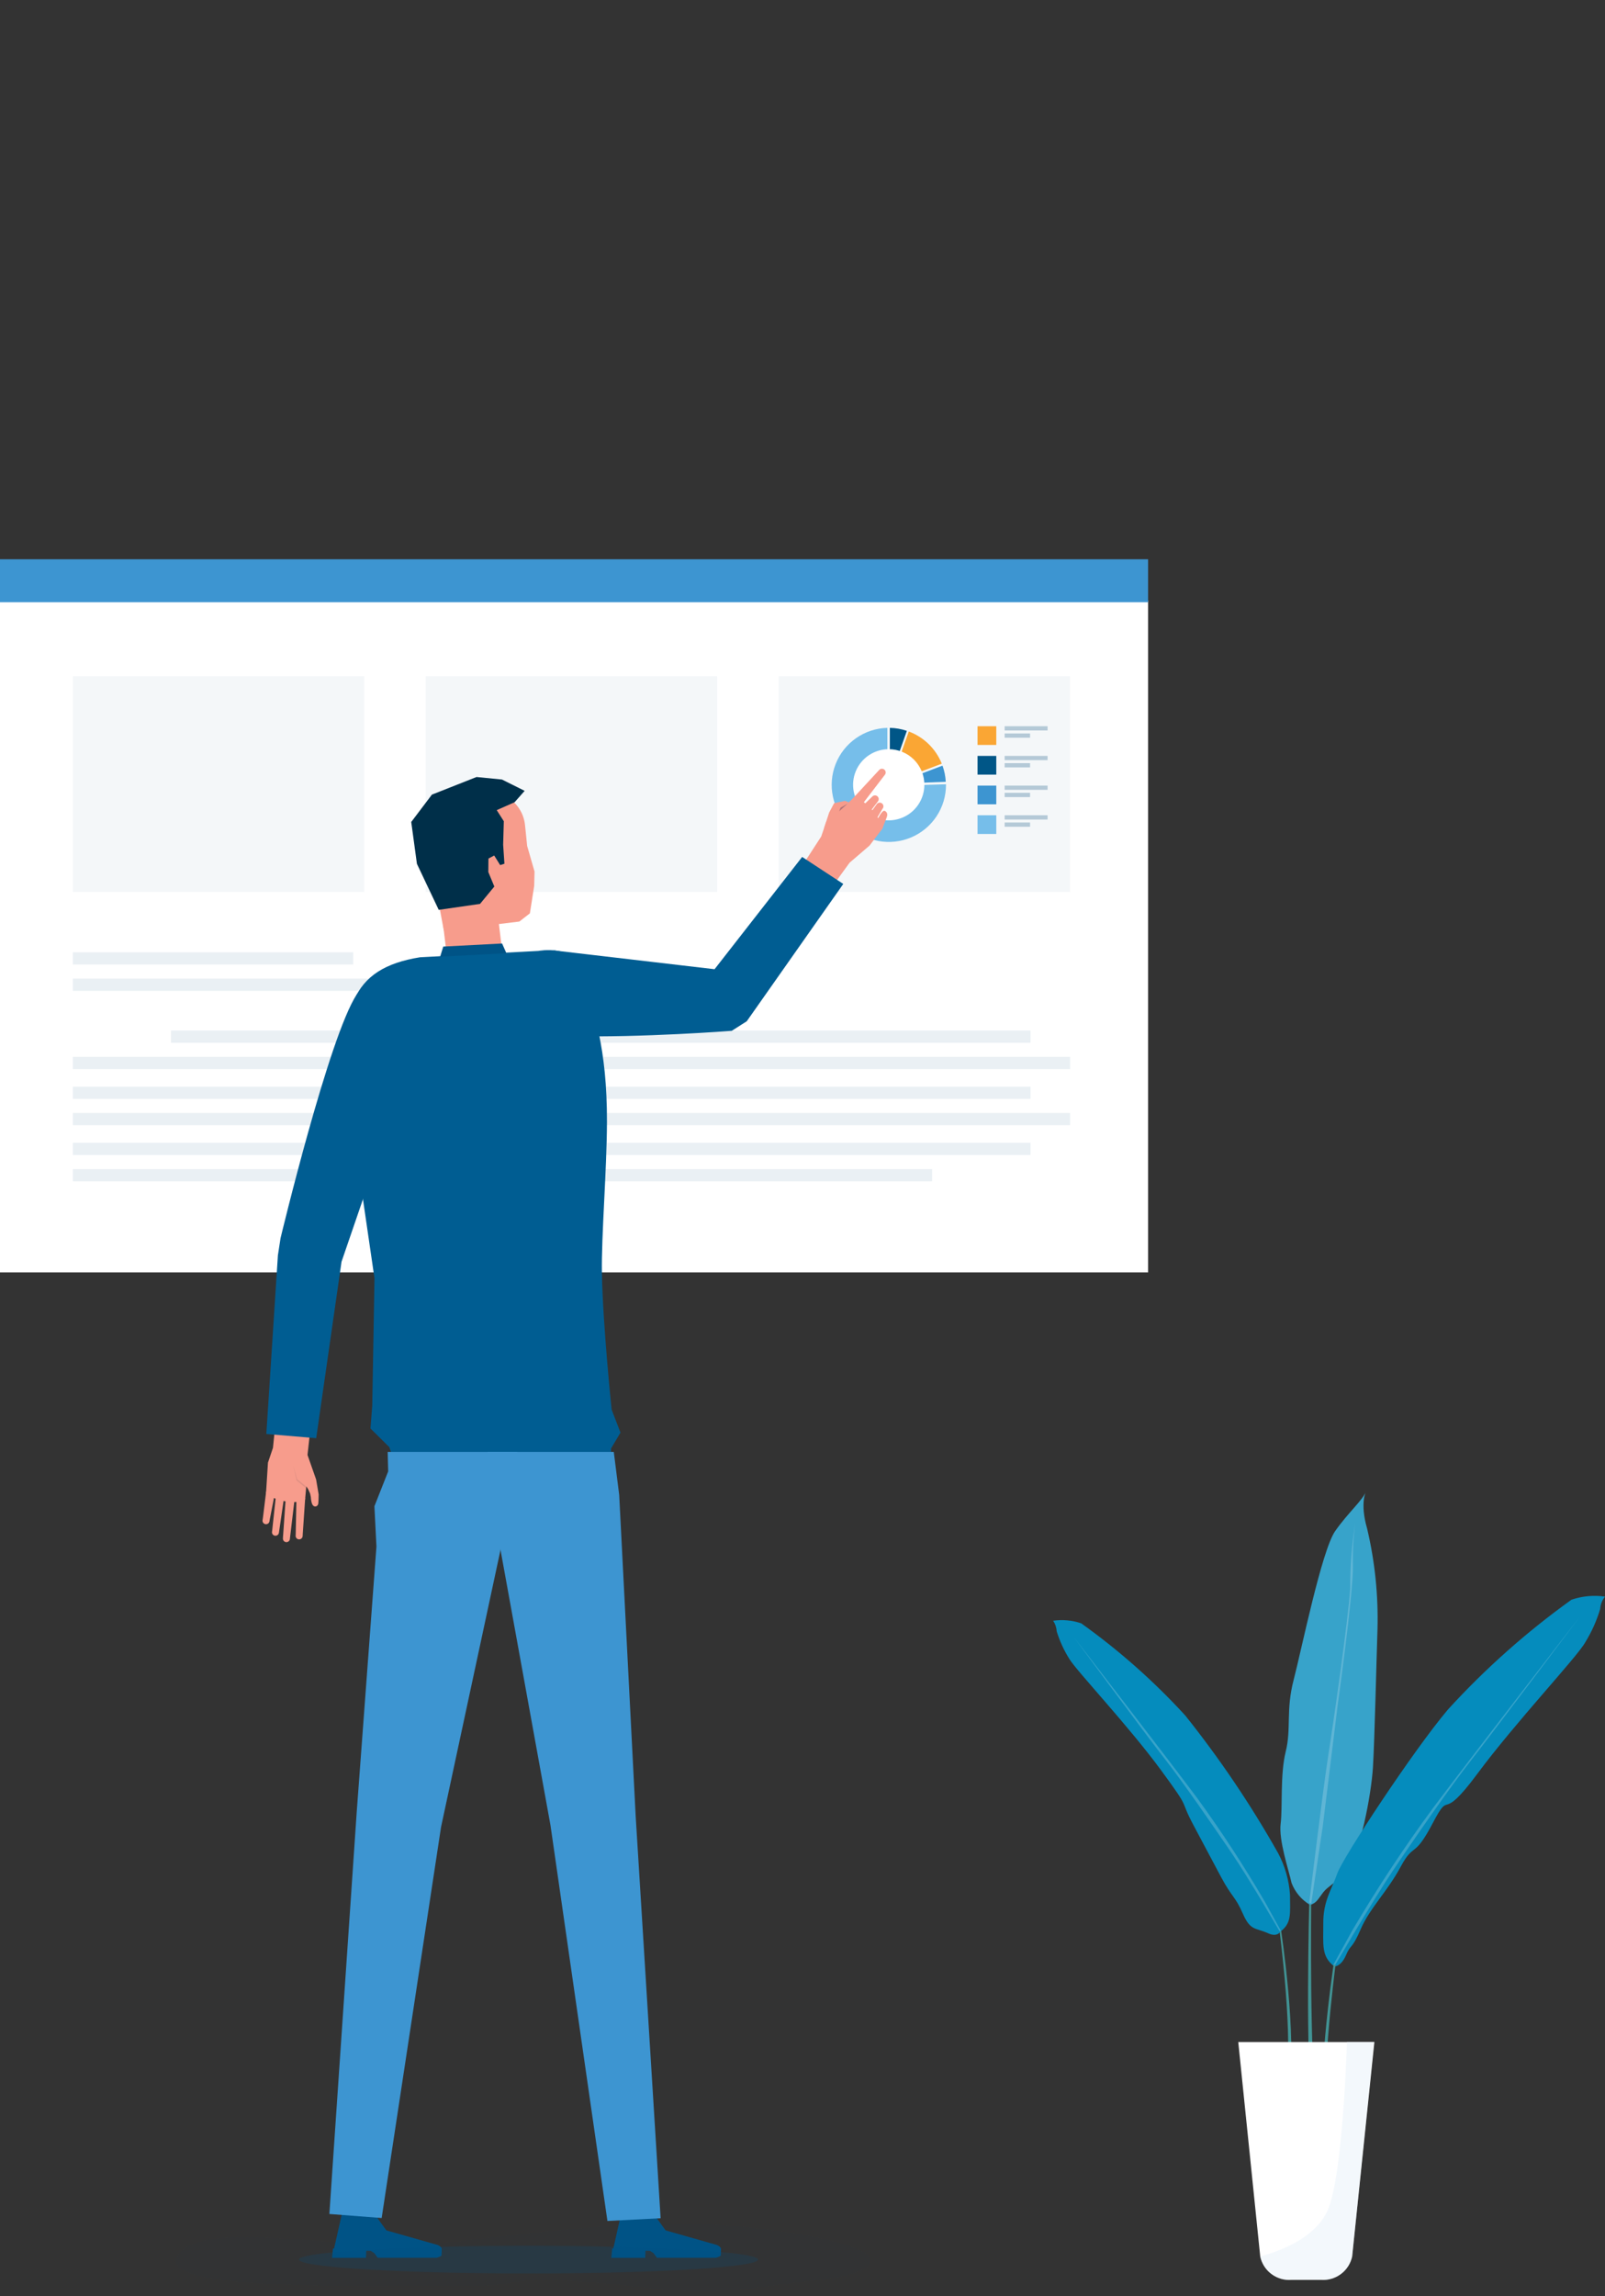 <svg width="349" height="499" viewBox="0 0 349 499" fill="none" xmlns="http://www.w3.org/2000/svg">
	<rect x="0" y="0" width="349" height="499" fill="#333333" stroke="none"/>
	<style>
    .b-ball_bounce {
      animation: move 2s linear alternate infinite;
    }
     @keyframes move {
        0% {
            transform: translate3d(0, 0, 0);
        }
        15% {
            transform: translate3d(0px, -50px, 0px);
        }
        60% {
            transform: translate3d(0px, -10px, 0px);
        }
    }
</style>
<g opacity="0.4">
<g opacity="0.2">
<path opacity="0.2" d="M104.568 496.668C79.392 496.588 32.997 498.21 38.724 489.991C44.45 481.771 74.672 489.817 99.447 487.059C124.221 484.3 146.647 481.146 171.983 485.207C197.318 489.268 190.428 493.944 179.311 495.266C158.874 497.692 155.251 498.74 143.402 497.406C108.725 493.516 114.382 496.7 104.568 496.668Z" fill="#005386"/>
</g>
</g>
<path d="M249.647 130.517H0V276.493H249.647V130.517Z" fill="white"/>
<path d="M249.647 121.533H0V130.867H249.647V121.533Z" fill="#3D95D1"/>
<path opacity="0.2" d="M76.8 206.937H15.84V209.595H76.8V206.937Z" fill="#99B6CA"/>
<path opacity="0.2" d="M97.97 212.657H15.84V215.316H97.97V212.657Z" fill="#99B6CA"/>
<path opacity="0.2" d="M224.079 223.94H37.173V226.598H224.079V223.94Z" fill="#99B6CA"/>
<path opacity="0.2" d="M232.676 229.66H15.84V232.318H232.676V229.66Z" fill="#99B6CA"/>
<path opacity="0.2" d="M224.079 236.135H15.84V238.793H224.079V236.135Z" fill="#99B6CA"/>
<path opacity="0.2" d="M232.676 241.854H15.84V244.513H232.676V241.854Z" fill="#99B6CA"/>
<path opacity="0.2" d="M224.079 248.327H15.84V250.985H224.079V248.327Z" fill="#99B6CA"/>
<path opacity="0.2" d="M202.675 254.049H15.84V256.708H202.675V254.049Z" fill="#99B6CA"/>
<g opacity="0.15">
<path opacity="0.7" d="M79.203 146.937H15.84V193.834H79.203V146.937Z" fill="#99B6CA"/>
<path opacity="0.7" d="M155.937 146.937H92.574V193.834H155.937V146.937Z" fill="#99B6CA"/>
<path opacity="0.7" d="M232.676 146.937H169.311V193.834H232.676V146.937Z" fill="#99B6CA"/>
</g>
<path d="M216.636 157.814H212.56V161.88H216.636V157.814Z" fill="#FAA634"/>
<path opacity="0.7" d="M227.792 157.814H218.453V158.738H227.792V157.814Z" fill="#99B6CA"/>
<path opacity="0.7" d="M223.984 159.385H218.453V160.309H223.984V159.385Z" fill="#99B6CA"/>
<path d="M216.636 164.262H212.56V168.328H216.636V164.262Z" fill="#005687"/>
<path opacity="0.7" d="M227.792 164.262H218.453V165.186H227.792V164.262Z" fill="#99B6CA"/>
<path opacity="0.7" d="M223.984 165.833H218.453V166.757H223.984V165.833Z" fill="#99B6CA"/>
<path d="M216.636 170.712H212.56V174.778H216.636V170.712Z" fill="#3D95D1"/>
<path opacity="0.7" d="M227.792 170.712H218.453V171.636H227.792V170.712Z" fill="#99B6CA"/>
<path opacity="0.7" d="M223.984 172.283H218.453V173.207H223.984V172.283Z" fill="#99B6CA"/>
<path d="M216.636 177.163H212.56V181.229H216.636V177.163Z" fill="#76BEEA"/>
<path opacity="0.7" d="M227.792 177.163H218.453V178.087H227.792V177.163Z" fill="#99B6CA"/>
<path opacity="0.7" d="M223.984 178.734H218.453V179.657H223.984V178.734Z" fill="#99B6CA"/>
<path d="M193.495 158.166V169.271L197.191 158.816C195.999 158.413 194.753 158.194 193.495 158.166Z" fill="#005687"/>
<path d="M197.609 158.958L193.632 170.182L204.786 165.95C204.144 164.35 203.174 162.902 201.938 161.698C200.703 160.493 199.228 159.56 197.609 158.958Z" fill="#FAA634"/>
<path d="M194.599 170.299L205.653 169.887C205.59 168.688 205.351 167.505 204.943 166.375L194.599 170.299Z" fill="#3D95D1"/>
<path d="M192.954 158.166C190.509 158.229 188.138 159.01 186.137 160.411C184.135 161.811 182.592 163.77 181.701 166.041C180.81 168.313 180.611 170.796 181.127 173.179C181.644 175.563 182.854 177.742 184.606 179.443C186.359 181.145 188.575 182.292 190.978 182.743C193.38 183.194 195.863 182.928 198.115 181.978C200.367 181.028 202.288 179.436 203.637 177.402C204.987 175.369 205.705 172.983 205.702 170.544C205.702 170.502 205.702 170.463 205.702 170.424L192.966 170.82L192.954 158.166Z" fill="#76BEEA"/>
<path d="M200.999 170.544C200.997 172.073 200.541 173.566 199.688 174.836C198.836 176.106 197.625 177.096 196.208 177.679C194.792 178.263 193.234 178.415 191.732 178.115C190.229 177.816 188.849 177.079 187.766 175.997C186.684 174.916 185.946 173.538 185.648 172.039C185.35 170.54 185.504 168.986 186.091 167.574C186.678 166.162 187.671 164.955 188.945 164.106C190.219 163.257 191.717 162.804 193.25 162.804C194.268 162.803 195.277 163.003 196.218 163.392C197.159 163.781 198.014 164.352 198.734 165.071C199.453 165.79 200.024 166.643 200.413 167.582C200.802 168.522 201.001 169.528 200.999 170.544Z" fill="white"/>
<path d="M96.517 202.251L112.928 200.257L115.22 198.476L116.156 192.517L116.234 189.401L114.627 183.826L114.164 179.293C114.012 177.797 113.44 176.374 112.516 175.186C111.591 173.998 110.35 173.093 108.935 172.574L103.907 170.732L96.351 173.073L91.021 176.608L91.374 188.646L95.398 196.279L96.517 202.251Z" fill="#F79C8C"/>
<path d="M100.529 211.269L106.471 210.829C107.28 210.769 108.032 210.391 108.562 209.778C109.092 209.165 109.357 208.368 109.297 207.56L107.852 195.483L95.804 196.372L97.252 208.45C97.312 209.257 97.691 210.007 98.305 210.536C98.92 211.065 99.72 211.328 100.529 211.269Z" fill="#F79C8C"/>
<path d="M111.894 174.329L108.012 176.044L109.552 178.455L109.408 183.572L109.684 187.689L108.759 187.989L107.46 185.905L106.211 186.574L106.184 189.499L107.49 192.649L104.379 196.421L95.4 197.716L90.658 187.715L89.421 178.621L93.916 172.677L103.62 168.848L109.153 169.395L114.083 171.856L111.894 174.329Z" fill="#002F49"/>
<path d="M85.51 317.029H132.874V314.756L134.92 311.311L132.997 306.319C132.997 306.319 131.077 287.926 130.883 276.592C130.746 268.595 131.954 254.274 131.98 243.795C132.022 227.522 129.063 220.063 126.744 211.206C125.159 205.083 117.076 206.639 117.076 206.639L91.325 208.02C76.303 210.436 73.141 219.354 76.124 241.427L81.432 277.784L80.942 305.467L80.56 310.417L84.66 314.475L85.51 317.029Z" fill="#005D92"/>
<path d="M140.67 489.104H140.362L140.293 490.638H132.926L133.124 488.606H133.369V488.584L135.052 481.112H142.703L142.865 482.089L144.736 484.674L155.91 487.851C155.91 487.851 156.792 488.234 156.775 488.715L156.743 489.597L156.726 490.128C156.726 490.128 156.588 490.372 155.677 490.616H142.85L142.076 489.59L141.322 489.116L140.67 489.104Z" fill="#005386"/>
<path d="M79.952 489.104H79.644L79.575 490.638H72.205L72.406 488.606H72.651V488.584L74.334 481.112H81.983L82.147 482.089L84.018 484.674L95.192 487.851C95.192 487.851 96.073 488.234 96.056 488.715L96.025 489.597L96.005 490.128C96.005 490.128 95.87 490.372 94.957 490.616H82.132L81.358 489.59L80.604 489.116L79.952 489.104Z" fill="#005386"/>
<path d="M138.226 494.047L138.589 494.059V494.047H138.226Z" fill="#2A2A3B"/>
<path d="M82.99 481.986L71.62 481.109L77.574 393.655L81.856 336.071L81.415 327.314L84.41 319.733L84.3 315.518H112.438L111.713 323.393L95.903 397.025L82.99 481.986Z" fill="#3D95D1"/>
<path d="M143.649 482.03L132.081 482.627L119.7 396.639L106.001 321.182V315.518H133.465L134.641 324.854L138.226 394.679L143.649 482.03Z" fill="#3D95D1"/>
<path d="M183.705 174.038L181.378 174.529L180.298 176.562L179.178 179.988L182.791 176.073L182.894 175.582L183.766 175.123L184.584 174.339L183.705 174.038Z" fill="#F79C8C"/>
<path d="M190.333 178.384L189.083 176.918L190.705 174.666C190.853 174.511 191.057 174.422 191.272 174.417C191.486 174.413 191.694 174.493 191.849 174.641C192.004 174.789 192.093 174.993 192.098 175.207C192.102 175.421 192.022 175.628 191.873 175.782L190.333 178.384Z" fill="#F79C8C"/>
<path d="M192.552 176.293C193.201 176.782 192.838 177.542 192.733 177.815C192.346 178.815 191.885 180.014 191.885 180.014L191.601 180.393L190.622 178.438C190.622 178.438 191.2 177.153 191.699 176.596C191.868 176.408 192.138 175.983 192.552 176.293Z" fill="#F79C8C"/>
<path d="M189.054 176.576L187.541 175.157L189.684 173.082C189.83 172.933 190.028 172.846 190.237 172.84C190.446 172.833 190.649 172.907 190.805 173.046C190.96 173.186 191.056 173.38 191.071 173.587C191.087 173.795 191.022 174.001 190.889 174.162L189.054 176.576Z" fill="#F79C8C"/>
<path d="M187.33 174.993L192.388 168.396C192.458 168.316 192.512 168.223 192.546 168.122C192.58 168.021 192.594 167.914 192.587 167.808C192.58 167.702 192.552 167.598 192.504 167.502C192.457 167.407 192.391 167.322 192.311 167.252C192.23 167.182 192.137 167.128 192.035 167.094C191.934 167.06 191.827 167.046 191.721 167.053C191.614 167.06 191.51 167.088 191.414 167.136C191.319 167.183 191.233 167.248 191.163 167.329L185.439 173.51L187.33 174.993Z" fill="#F79C8C"/>
<path d="M185.586 173.376L183.553 175.331L182.742 176.003L179.658 178.573L178.566 181.783L170.64 193.978L177.295 197.714L184.733 187.476L189.071 183.755L191.861 180.073C191.403 177.549 188.875 175.186 188.875 175.186C187.041 173.437 185.784 173.376 185.586 173.376Z" fill="#F79C8C"/>
<path d="M182.478 176.298L182.769 175.509L184.256 174.678L182.478 176.298Z" fill="#B97373"/>
<path d="M183.367 192.082L174.425 186.218L155.379 210.614L120.464 206.534C117.718 207.326 116.42 209.302 115.117 211.013C114.31 212.075 113.76 213.31 113.512 214.62C113.263 215.929 113.322 217.279 113.684 218.562L113.893 219.295C114.198 220.375 114.718 221.382 115.424 222.255C116.129 223.129 117.005 223.851 117.998 224.377C119.788 225.328 121.814 225.11 123.842 225.157C139.517 225.516 159.112 224.004 159.112 224.004L162.377 221.927L183.367 192.082Z" fill="#005D92"/>
<path d="M66.866 316.166L68.74 321.504L69.288 324.749C69.288 324.749 69.271 326.215 69.212 326.704C69.19 326.888 69.108 327.059 68.98 327.193C68.969 327.198 68.958 327.205 68.948 327.212C68.876 327.276 68.79 327.322 68.696 327.346C68.603 327.369 68.505 327.369 68.412 327.346C67.922 327.246 67.677 326.587 67.588 325.311L67.459 324.693L67.432 324.551L66.942 323.481L66.925 323.496L66.602 323.007L66.344 325.8C66.197 325.917 65.235 326.594 62.871 326.364C62.871 326.364 59.641 326.078 57.845 324.478L58.267 317.832L59.356 314.614L60.752 300.861L68.448 301.838L66.866 316.166Z" fill="#F79C8C"/>
<path d="M60.674 332.9L60.645 333.105C60.609 333.298 60.5 333.47 60.34 333.584C60.18 333.698 59.982 333.746 59.788 333.717C59.593 333.689 59.417 333.586 59.297 333.431C59.177 333.276 59.122 333.08 59.143 332.886L59.182 332.614L60.003 325.013L61.759 325.463L60.676 332.9H60.674Z" fill="#F79C8C"/>
<path d="M58.597 330.581C58.581 330.68 58.545 330.774 58.493 330.859C58.44 330.944 58.371 331.018 58.29 331.076C58.209 331.134 58.117 331.176 58.02 331.199C57.922 331.222 57.821 331.225 57.722 331.209C57.624 331.193 57.529 331.158 57.444 331.105C57.359 331.053 57.285 330.984 57.227 330.903C57.168 330.822 57.126 330.73 57.103 330.633C57.08 330.536 57.077 330.435 57.093 330.337L57.166 329.875L57.874 324.099L59.687 324.927L58.651 330.227L58.597 330.581Z" fill="#F79C8C"/>
<path d="M63.035 334.434C63.015 334.634 62.916 334.818 62.76 334.945C62.604 335.072 62.404 335.132 62.203 335.112C62.003 335.092 61.819 334.994 61.691 334.838C61.564 334.682 61.504 334.483 61.524 334.283V334.217L62.131 325.501L64.064 325.746L63.038 334.344L63.035 334.434Z" fill="#F79C8C"/>
<path d="M65.837 333.269L65.808 333.792C65.797 333.994 65.706 334.183 65.555 334.317C65.405 334.452 65.207 334.521 65.004 334.51C64.802 334.499 64.613 334.409 64.478 334.259C64.343 334.108 64.273 333.911 64.284 333.709L64.299 333.465L64.461 325.734L66.361 325.568L65.837 333.269Z" fill="#F79C8C"/>
<path opacity="0.1" d="M66.594 323.029L64.632 321.448L63.78 318.521L64.495 321.712L66.597 323.457L66.594 323.029Z" fill="#1A2C3D"/>
<path d="M91.359 222.12C90.96 225.296 89.549 229.631 89.549 229.631L74.263 274.182L68.757 312.525L57.911 311.609L60.429 272.78L61.007 269.039C61.007 269.039 71.519 225.274 77.562 216.119C78.679 214.428 82.039 212.369 84.736 213.238C88.214 214.357 92.094 216.344 91.359 222.12Z" fill="#005D92"/>
<path d="M96.387 205.693L109.178 205.026L110.108 207.125L95.707 207.897L96.387 205.693Z" fill="#005386"/>
<path opacity="0.2" d="M114.922 494.036C142.494 494.036 164.845 492.684 164.845 491.018C164.845 489.351 142.494 488 114.922 488C87.351 488 65 489.351 65 491.018C65 492.684 87.351 494.036 114.922 494.036Z" fill="#005386"/>
<g clip-path="url(#clip0)" class='b-ball_bounce'>
<path d="M286.3 458.711H285.367C283.784 447.744 284.689 413.601 284.689 413.319L285.113 413.488C285.113 413.967 284.745 447.828 286.3 458.711Z" fill="#419495"/>
<path d="M284.859 413.939C283.018 412.85 281.602 411.17 280.844 409.174C280.222 406.355 278.018 399.87 278.47 396.318C278.922 392.765 278.328 385.632 279.572 380.642C280.816 375.651 279.572 371.648 281.297 365.05C283.021 358.453 287.403 336.856 290.343 332.684C293.283 328.511 296.336 326.03 297.071 324C297.071 324 295.629 326.481 297.268 332.148C298.964 339.304 299.724 346.648 299.53 353.998C299.304 360.68 298.908 377.963 298.541 384.025C298.173 390.087 295.714 402.943 292.887 406.298C290.06 409.653 288.844 409.766 287.714 411.232C286.583 412.698 286.272 413.572 284.859 413.939Z" fill="#37A3CA"/>
<path d="M284.689 413.46C284.689 413.46 287.714 388.508 288.816 381.516C289.919 374.524 293.141 352.194 293.594 345.174C293.572 340.397 293.941 335.625 294.696 330.908C294.276 334.113 294.105 337.346 294.187 340.578C294.187 346.837 290.88 370.492 290.88 370.492L287.601 397.079L285.113 413.685L284.689 413.46Z" fill="#5FB5D5"/>
<path d="M349 346.949C346.55 346.592 344.049 346.824 341.707 347.626C331.959 354.616 322.968 362.6 314.88 371.45C307.304 380.387 291.983 403.676 290.795 407.087C289.608 410.499 287.714 413.092 287.742 417.857C287.771 422.622 287.234 425.131 290.173 427.33C290.173 427.33 291.643 427.33 292.689 424.849C293.735 422.368 293.933 423.75 295.884 419.211C297.834 414.671 301.679 411.034 304.59 405.621C307.502 400.208 307.417 404.07 311.544 396.176C315.672 388.282 312.873 396.74 321.212 385.491C329.552 374.241 342.894 360.116 344.675 356.93C346.087 354.651 347.19 352.196 347.954 349.628C348.016 348.649 348.382 347.713 349 346.949Z" fill="#058CBD"/>
<path d="M343.516 351.32C343.516 351.32 319.997 381.741 311.657 392.821C305.321 401.423 299.433 410.344 294.018 419.549L289.862 427.077H290.286C290.286 427.077 298.032 413.769 302.64 406.862C307.247 399.954 315.474 388.113 319.94 382.446C324.406 376.779 343.516 351.32 343.516 351.32Z" fill="#37A3CA"/>
<path d="M288.788 468.155H287.968C285.763 454.876 289.947 427.217 289.975 426.936H290.399C290.371 427.443 286.611 455.017 288.788 468.155Z" fill="#419495"/>
<path d="M279.544 454.03H280.251C282.116 442.753 278.583 419.634 278.555 419.408H278.215C278.244 419.859 281.381 442.978 279.544 454.03Z" fill="#419495"/>
<path d="M229 352.194C231.051 351.899 233.144 352.092 235.106 352.758C243.325 358.624 250.905 365.333 257.721 372.776C265.253 382.199 272.013 392.212 277.933 402.718C279.415 405.512 280.291 408.586 280.505 411.74C280.505 415.743 280.929 417.858 278.442 419.719C278.442 419.719 277.763 421.044 275.756 420.113C272.929 418.845 271.912 419.634 270.244 415.828C268.576 412.022 267.982 412.473 265.523 407.905L259.671 396.91C256.11 390.284 259.389 394.09 252.378 384.561C245.367 375.031 234.173 363.162 232.59 360.596C231.373 358.684 230.422 356.617 229.763 354.45C229.72 353.642 229.456 352.862 229 352.194V352.194Z" fill="#058CBD"/>
<path d="M233.607 355.888C233.607 355.888 253.395 381.46 260.349 390.764C265.641 398.027 270.557 405.555 275.077 413.319L278.554 419.634H278.215C278.215 419.634 271.685 408.357 267.841 402.718C263.996 397.079 257.042 386.986 253.282 382.221C249.523 377.456 233.607 355.888 233.607 355.888Z" fill="#37A3CA"/>
<path d="M287.233 495.42H280.873C279.308 495.55 277.75 495.106 276.491 494.172C275.231 493.237 274.357 491.877 274.032 490.345L269.254 443.74H298.852L294.018 490.345C293.694 491.866 292.828 493.219 291.58 494.152C290.333 495.085 288.788 495.536 287.233 495.42Z" fill="white"/>


<g opacity="0.6">
<path opacity="0.6" d="M280.873 495.42H287.233C288.788 495.535 290.333 495.085 291.58 494.152C292.828 493.219 293.694 491.866 294.018 490.345L298.795 443.684H292.887C292.661 450.732 291.615 474.443 288.505 480.702C285.989 485.777 279.742 488.822 274.032 490.316C274.351 491.853 275.223 493.221 276.483 494.161C277.743 495.101 279.304 495.549 280.873 495.42Z" fill="#DFECF8"/>
</g>
</g>
<defs>
<clipPath id="clip0">
<rect width="120" height="175" fill="white" transform="translate(229 324)"/>
</clipPath>
</defs>
</svg>
